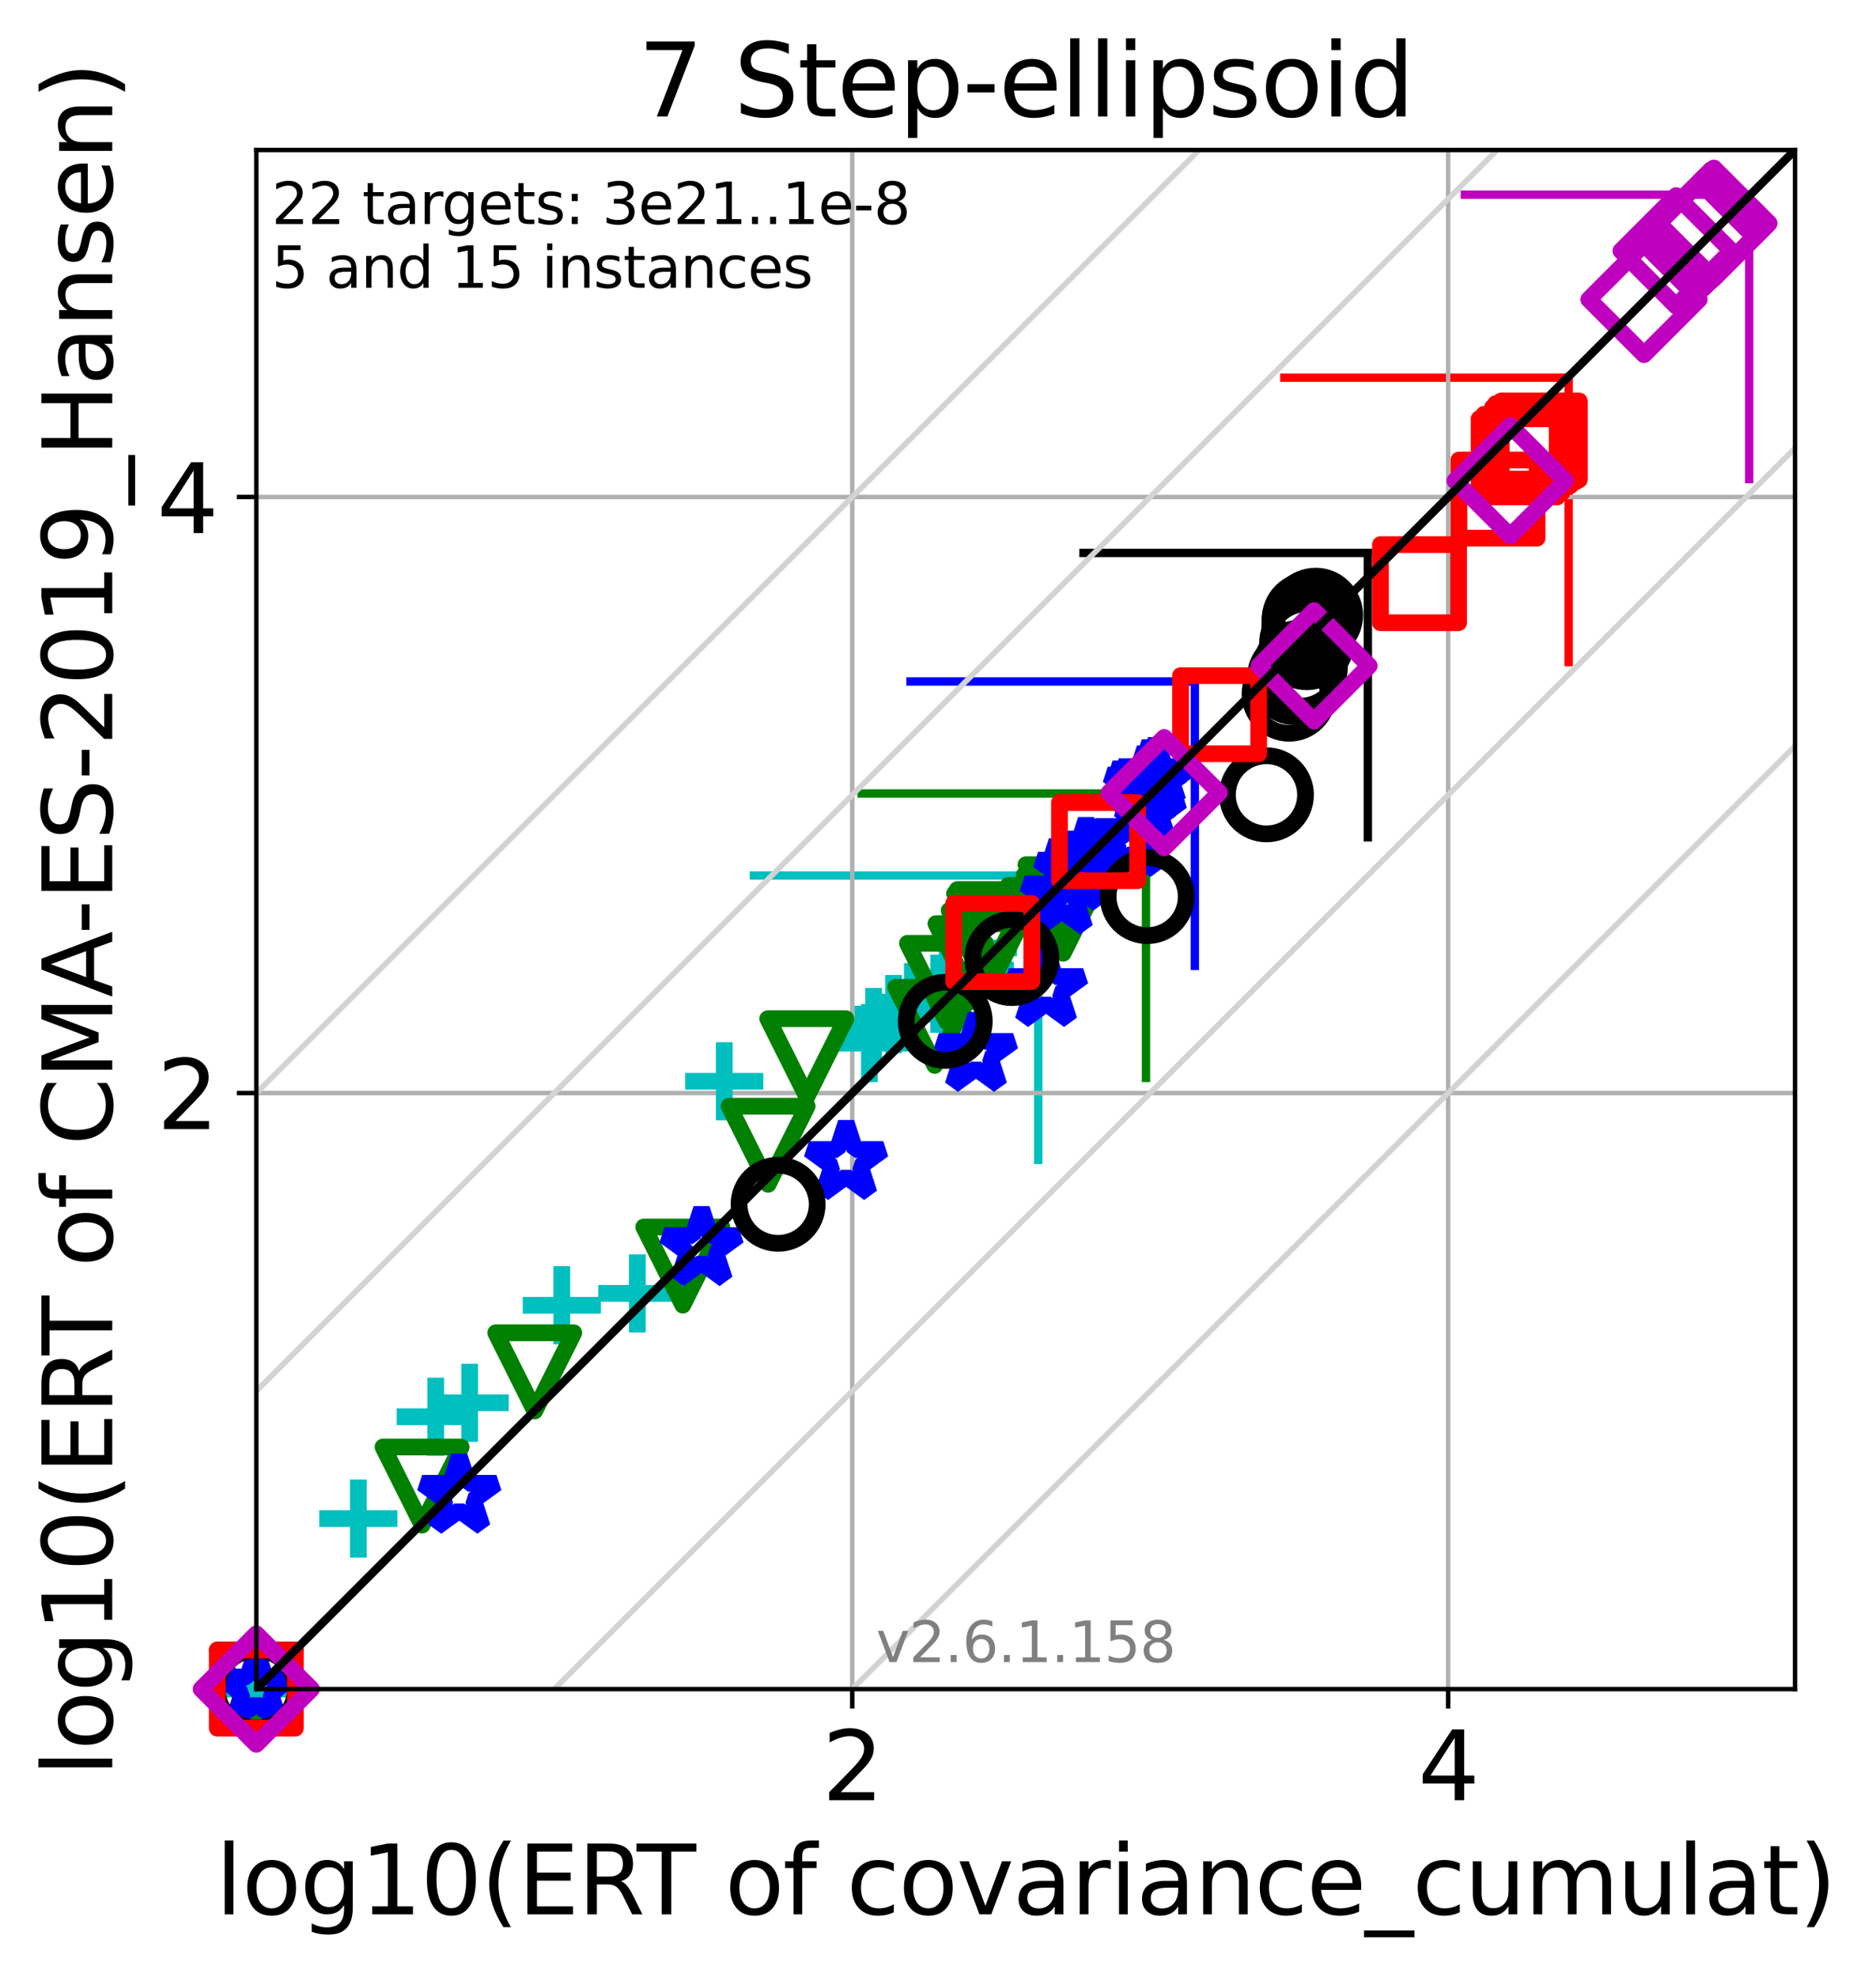 <?xml version="1.0" encoding="utf-8" standalone="no"?>
<!DOCTYPE svg PUBLIC "-//W3C//DTD SVG 1.1//EN"
  "http://www.w3.org/Graphics/SVG/1.1/DTD/svg11.dtd">
<svg xmlns:xlink="http://www.w3.org/1999/xlink" width="336.247pt" height="354.256pt" viewBox="0 0 336.247 354.256" xmlns="http://www.w3.org/2000/svg" version="1.1">
 <defs>
  <style type="text/css">*{stroke-linejoin: round; stroke-linecap: butt}</style>
 </defs>
 <g id="figure_1">
  <g id="patch_1">
   <path d="M 0 354.256 
L 336.247 354.256 
L 336.247 0 
L 0 0 
z
" style="fill: #ffffff"/>
  </g>
  <g id="axes_1">
   <g id="patch_2">
    <path d="M 45.942 302.677 
L 321.742 302.677 
L 321.742 26.877 
L 45.942 26.877 
z
" style="fill: #ffffff"/>
   </g>
   <g id="line2d_1">
    <path d="M 186.089 207.846 
L 186.089 156.885 
" clip-path="url(#p2c5d5e9472)" style="fill: none; stroke: #00bfbf; stroke-width: 1.5; stroke-linecap: square"/>
   </g>
   <g id="line2d_2">
    <path d="M 135.129 156.885 
L 186.089 156.885 
" clip-path="url(#p2c5d5e9472)" style="fill: none; stroke: #00bfbf; stroke-width: 1.5; stroke-linecap: square"/>
   </g>
   <g id="line2d_3">
    <path d="M 205.4 193.149 
L 205.4 142.188 
" clip-path="url(#p2c5d5e9472)" style="fill: none; stroke: #008000; stroke-width: 1.5; stroke-linecap: square"/>
   </g>
   <g id="line2d_4">
    <path d="M 154.439 142.188 
L 205.4 142.188 
" clip-path="url(#p2c5d5e9472)" style="fill: none; stroke: #008000; stroke-width: 1.5; stroke-linecap: square"/>
   </g>
   <g id="line2d_5">
    <path d="M 214.156 173.082 
L 214.156 122.121 
" clip-path="url(#p2c5d5e9472)" style="fill: none; stroke: #0000ff; stroke-width: 1.5; stroke-linecap: square"/>
   </g>
   <g id="line2d_6">
    <path d="M 163.196 122.121 
L 214.156 122.121 
" clip-path="url(#p2c5d5e9472)" style="fill: none; stroke: #0000ff; stroke-width: 1.5; stroke-linecap: square"/>
   </g>
   <g id="line2d_7">
    <path d="M 245.168 150.052 
L 245.168 99.091 
" clip-path="url(#p2c5d5e9472)" style="fill: none; stroke: #000000; stroke-width: 1.5; stroke-linecap: square"/>
   </g>
   <g id="line2d_8">
    <path d="M 194.208 99.091 
L 245.168 99.091 
" clip-path="url(#p2c5d5e9472)" style="fill: none; stroke: #000000; stroke-width: 1.5; stroke-linecap: square"/>
   </g>
   <g id="line2d_9">
    <path d="M 281.154 118.641 
L 281.154 67.68 
" clip-path="url(#p2c5d5e9472)" style="fill: none; stroke: #ff0000; stroke-width: 1.5; stroke-linecap: square"/>
   </g>
   <g id="line2d_10">
    <path d="M 230.193 67.68 
L 281.154 67.68 
" clip-path="url(#p2c5d5e9472)" style="fill: none; stroke: #ff0000; stroke-width: 1.5; stroke-linecap: square"/>
   </g>
   <g id="line2d_11">
    <path d="M 313.521 85.846 
L 313.521 34.885 
" clip-path="url(#p2c5d5e9472)" style="fill: none; stroke: #bf00bf; stroke-width: 1.5; stroke-linecap: square"/>
   </g>
   <g id="line2d_12">
    <path d="M 262.561 34.885 
L 313.521 34.885 
" clip-path="url(#p2c5d5e9472)" style="fill: none; stroke: #bf00bf; stroke-width: 1.5; stroke-linecap: square"/>
   </g>
   <g id="matplotlib.axis_1">
    <g id="xtick_1">
     <g id="line2d_13">
      <path d="M 152.75 302.677 
L 152.75 26.877 
" clip-path="url(#p2c5d5e9472)" style="fill: none; stroke: #b0b0b0; stroke-width: 0.8; stroke-linecap: square"/>
     </g>
     <g id="line2d_14">
      <defs>
       <path id="m2c5061785b" d="M 0 0 
L 0 3.5 
" style="stroke: #000000; stroke-width: 0.8"/>
      </defs>
      <g>
       <use xlink:href="#m2c5061785b" x="152.75" y="302.677" style="stroke: #000000; stroke-width: 0.8"/>
      </g>
     </g>
     <g id="text_1">
      <!-- 2 -->
      <g transform="translate(147.342 322.595)scale(0.17 -0.17)">
       <defs>
        <path id="DejaVuSans-32" d="M 1228 531 
L 3431 531 
L 3431 0 
L 469 0 
L 469 531 
Q 828 903 1448 1529 
Q 2069 2156 2228 2338 
Q 2531 2678 2651 2914 
Q 2772 3150 2772 3378 
Q 2772 3750 2511 3984 
Q 2250 4219 1831 4219 
Q 1534 4219 1204 4116 
Q 875 4013 500 3803 
L 500 4441 
Q 881 4594 1212 4672 
Q 1544 4750 1819 4750 
Q 2544 4750 2975 4387 
Q 3406 4025 3406 3419 
Q 3406 3131 3298 2873 
Q 3191 2616 2906 2266 
Q 2828 2175 2409 1742 
Q 1991 1309 1228 531 
z
" transform="scale(0.016)"/>
       </defs>
       <use xlink:href="#DejaVuSans-32"/>
      </g>
     </g>
    </g>
    <g id="xtick_2">
     <g id="line2d_15">
      <path d="M 259.558 302.677 
L 259.558 26.877 
" clip-path="url(#p2c5d5e9472)" style="fill: none; stroke: #b0b0b0; stroke-width: 0.8; stroke-linecap: square"/>
     </g>
     <g id="line2d_16">
      <g>
       <use xlink:href="#m2c5061785b" x="259.558" y="302.677" style="stroke: #000000; stroke-width: 0.8"/>
      </g>
     </g>
     <g id="text_2">
      <!-- 4 -->
      <g transform="translate(254.15 322.595)scale(0.17 -0.17)">
       <defs>
        <path id="DejaVuSans-34" d="M 2419 4116 
L 825 1625 
L 2419 1625 
L 2419 4116 
z
M 2253 4666 
L 3047 4666 
L 3047 1625 
L 3713 1625 
L 3713 1100 
L 3047 1100 
L 3047 0 
L 2419 0 
L 2419 1100 
L 313 1100 
L 313 1709 
L 2253 4666 
z
" transform="scale(0.016)"/>
       </defs>
       <use xlink:href="#DejaVuSans-34"/>
      </g>
     </g>
    </g>
    <g id="text_3">
     <!-- log10(ERT of covariance_cumulat) -->
     <g transform="translate(38.637 343.047)scale(0.17 -0.17)">
      <defs>
       <path id="DejaVuSans-6c" d="M 603 4863 
L 1178 4863 
L 1178 0 
L 603 0 
L 603 4863 
z
" transform="scale(0.016)"/>
       <path id="DejaVuSans-6f" d="M 1959 3097 
Q 1497 3097 1228 2736 
Q 959 2375 959 1747 
Q 959 1119 1226 758 
Q 1494 397 1959 397 
Q 2419 397 2687 759 
Q 2956 1122 2956 1747 
Q 2956 2369 2687 2733 
Q 2419 3097 1959 3097 
z
M 1959 3584 
Q 2709 3584 3137 3096 
Q 3566 2609 3566 1747 
Q 3566 888 3137 398 
Q 2709 -91 1959 -91 
Q 1206 -91 779 398 
Q 353 888 353 1747 
Q 353 2609 779 3096 
Q 1206 3584 1959 3584 
z
" transform="scale(0.016)"/>
       <path id="DejaVuSans-67" d="M 2906 1791 
Q 2906 2416 2648 2759 
Q 2391 3103 1925 3103 
Q 1463 3103 1205 2759 
Q 947 2416 947 1791 
Q 947 1169 1205 825 
Q 1463 481 1925 481 
Q 2391 481 2648 825 
Q 2906 1169 2906 1791 
z
M 3481 434 
Q 3481 -459 3084 -895 
Q 2688 -1331 1869 -1331 
Q 1566 -1331 1297 -1286 
Q 1028 -1241 775 -1147 
L 775 -588 
Q 1028 -725 1275 -790 
Q 1522 -856 1778 -856 
Q 2344 -856 2625 -561 
Q 2906 -266 2906 331 
L 2906 616 
Q 2728 306 2450 153 
Q 2172 0 1784 0 
Q 1141 0 747 490 
Q 353 981 353 1791 
Q 353 2603 747 3093 
Q 1141 3584 1784 3584 
Q 2172 3584 2450 3431 
Q 2728 3278 2906 2969 
L 2906 3500 
L 3481 3500 
L 3481 434 
z
" transform="scale(0.016)"/>
       <path id="DejaVuSans-31" d="M 794 531 
L 1825 531 
L 1825 4091 
L 703 3866 
L 703 4441 
L 1819 4666 
L 2450 4666 
L 2450 531 
L 3481 531 
L 3481 0 
L 794 0 
L 794 531 
z
" transform="scale(0.016)"/>
       <path id="DejaVuSans-30" d="M 2034 4250 
Q 1547 4250 1301 3770 
Q 1056 3291 1056 2328 
Q 1056 1369 1301 889 
Q 1547 409 2034 409 
Q 2525 409 2770 889 
Q 3016 1369 3016 2328 
Q 3016 3291 2770 3770 
Q 2525 4250 2034 4250 
z
M 2034 4750 
Q 2819 4750 3233 4129 
Q 3647 3509 3647 2328 
Q 3647 1150 3233 529 
Q 2819 -91 2034 -91 
Q 1250 -91 836 529 
Q 422 1150 422 2328 
Q 422 3509 836 4129 
Q 1250 4750 2034 4750 
z
" transform="scale(0.016)"/>
       <path id="DejaVuSans-28" d="M 1984 4856 
Q 1566 4138 1362 3434 
Q 1159 2731 1159 2009 
Q 1159 1288 1364 580 
Q 1569 -128 1984 -844 
L 1484 -844 
Q 1016 -109 783 600 
Q 550 1309 550 2009 
Q 550 2706 781 3412 
Q 1013 4119 1484 4856 
L 1984 4856 
z
" transform="scale(0.016)"/>
       <path id="DejaVuSans-45" d="M 628 4666 
L 3578 4666 
L 3578 4134 
L 1259 4134 
L 1259 2753 
L 3481 2753 
L 3481 2222 
L 1259 2222 
L 1259 531 
L 3634 531 
L 3634 0 
L 628 0 
L 628 4666 
z
" transform="scale(0.016)"/>
       <path id="DejaVuSans-52" d="M 2841 2188 
Q 3044 2119 3236 1894 
Q 3428 1669 3622 1275 
L 4263 0 
L 3584 0 
L 2988 1197 
Q 2756 1666 2539 1819 
Q 2322 1972 1947 1972 
L 1259 1972 
L 1259 0 
L 628 0 
L 628 4666 
L 2053 4666 
Q 2853 4666 3247 4331 
Q 3641 3997 3641 3322 
Q 3641 2881 3436 2590 
Q 3231 2300 2841 2188 
z
M 1259 4147 
L 1259 2491 
L 2053 2491 
Q 2509 2491 2742 2702 
Q 2975 2913 2975 3322 
Q 2975 3731 2742 3939 
Q 2509 4147 2053 4147 
L 1259 4147 
z
" transform="scale(0.016)"/>
       <path id="DejaVuSans-54" d="M -19 4666 
L 3928 4666 
L 3928 4134 
L 2272 4134 
L 2272 0 
L 1638 0 
L 1638 4134 
L -19 4134 
L -19 4666 
z
" transform="scale(0.016)"/>
       <path id="DejaVuSans-20" transform="scale(0.016)"/>
       <path id="DejaVuSans-66" d="M 2375 4863 
L 2375 4384 
L 1825 4384 
Q 1516 4384 1395 4259 
Q 1275 4134 1275 3809 
L 1275 3500 
L 2222 3500 
L 2222 3053 
L 1275 3053 
L 1275 0 
L 697 0 
L 697 3053 
L 147 3053 
L 147 3500 
L 697 3500 
L 697 3744 
Q 697 4328 969 4595 
Q 1241 4863 1831 4863 
L 2375 4863 
z
" transform="scale(0.016)"/>
       <path id="DejaVuSans-63" d="M 3122 3366 
L 3122 2828 
Q 2878 2963 2633 3030 
Q 2388 3097 2138 3097 
Q 1578 3097 1268 2742 
Q 959 2388 959 1747 
Q 959 1106 1268 751 
Q 1578 397 2138 397 
Q 2388 397 2633 464 
Q 2878 531 3122 666 
L 3122 134 
Q 2881 22 2623 -34 
Q 2366 -91 2075 -91 
Q 1284 -91 818 406 
Q 353 903 353 1747 
Q 353 2603 823 3093 
Q 1294 3584 2113 3584 
Q 2378 3584 2631 3529 
Q 2884 3475 3122 3366 
z
" transform="scale(0.016)"/>
       <path id="DejaVuSans-76" d="M 191 3500 
L 800 3500 
L 1894 563 
L 2988 3500 
L 3597 3500 
L 2284 0 
L 1503 0 
L 191 3500 
z
" transform="scale(0.016)"/>
       <path id="DejaVuSans-61" d="M 2194 1759 
Q 1497 1759 1228 1600 
Q 959 1441 959 1056 
Q 959 750 1161 570 
Q 1363 391 1709 391 
Q 2188 391 2477 730 
Q 2766 1069 2766 1631 
L 2766 1759 
L 2194 1759 
z
M 3341 1997 
L 3341 0 
L 2766 0 
L 2766 531 
Q 2569 213 2275 61 
Q 1981 -91 1556 -91 
Q 1019 -91 701 211 
Q 384 513 384 1019 
Q 384 1609 779 1909 
Q 1175 2209 1959 2209 
L 2766 2209 
L 2766 2266 
Q 2766 2663 2505 2880 
Q 2244 3097 1772 3097 
Q 1472 3097 1187 3025 
Q 903 2953 641 2809 
L 641 3341 
Q 956 3463 1253 3523 
Q 1550 3584 1831 3584 
Q 2591 3584 2966 3190 
Q 3341 2797 3341 1997 
z
" transform="scale(0.016)"/>
       <path id="DejaVuSans-72" d="M 2631 2963 
Q 2534 3019 2420 3045 
Q 2306 3072 2169 3072 
Q 1681 3072 1420 2755 
Q 1159 2438 1159 1844 
L 1159 0 
L 581 0 
L 581 3500 
L 1159 3500 
L 1159 2956 
Q 1341 3275 1631 3429 
Q 1922 3584 2338 3584 
Q 2397 3584 2469 3576 
Q 2541 3569 2628 3553 
L 2631 2963 
z
" transform="scale(0.016)"/>
       <path id="DejaVuSans-69" d="M 603 3500 
L 1178 3500 
L 1178 0 
L 603 0 
L 603 3500 
z
M 603 4863 
L 1178 4863 
L 1178 4134 
L 603 4134 
L 603 4863 
z
" transform="scale(0.016)"/>
       <path id="DejaVuSans-6e" d="M 3513 2113 
L 3513 0 
L 2938 0 
L 2938 2094 
Q 2938 2591 2744 2837 
Q 2550 3084 2163 3084 
Q 1697 3084 1428 2787 
Q 1159 2491 1159 1978 
L 1159 0 
L 581 0 
L 581 3500 
L 1159 3500 
L 1159 2956 
Q 1366 3272 1645 3428 
Q 1925 3584 2291 3584 
Q 2894 3584 3203 3211 
Q 3513 2838 3513 2113 
z
" transform="scale(0.016)"/>
       <path id="DejaVuSans-65" d="M 3597 1894 
L 3597 1613 
L 953 1613 
Q 991 1019 1311 708 
Q 1631 397 2203 397 
Q 2534 397 2845 478 
Q 3156 559 3463 722 
L 3463 178 
Q 3153 47 2828 -22 
Q 2503 -91 2169 -91 
Q 1331 -91 842 396 
Q 353 884 353 1716 
Q 353 2575 817 3079 
Q 1281 3584 2069 3584 
Q 2775 3584 3186 3129 
Q 3597 2675 3597 1894 
z
M 3022 2063 
Q 3016 2534 2758 2815 
Q 2500 3097 2075 3097 
Q 1594 3097 1305 2825 
Q 1016 2553 972 2059 
L 3022 2063 
z
" transform="scale(0.016)"/>
       <path id="DejaVuSans-5f" d="M 3263 -1063 
L 3263 -1509 
L -63 -1509 
L -63 -1063 
L 3263 -1063 
z
" transform="scale(0.016)"/>
       <path id="DejaVuSans-75" d="M 544 1381 
L 544 3500 
L 1119 3500 
L 1119 1403 
Q 1119 906 1312 657 
Q 1506 409 1894 409 
Q 2359 409 2629 706 
Q 2900 1003 2900 1516 
L 2900 3500 
L 3475 3500 
L 3475 0 
L 2900 0 
L 2900 538 
Q 2691 219 2414 64 
Q 2138 -91 1772 -91 
Q 1169 -91 856 284 
Q 544 659 544 1381 
z
M 1991 3584 
L 1991 3584 
z
" transform="scale(0.016)"/>
       <path id="DejaVuSans-6d" d="M 3328 2828 
Q 3544 3216 3844 3400 
Q 4144 3584 4550 3584 
Q 5097 3584 5394 3201 
Q 5691 2819 5691 2113 
L 5691 0 
L 5113 0 
L 5113 2094 
Q 5113 2597 4934 2840 
Q 4756 3084 4391 3084 
Q 3944 3084 3684 2787 
Q 3425 2491 3425 1978 
L 3425 0 
L 2847 0 
L 2847 2094 
Q 2847 2600 2669 2842 
Q 2491 3084 2119 3084 
Q 1678 3084 1418 2786 
Q 1159 2488 1159 1978 
L 1159 0 
L 581 0 
L 581 3500 
L 1159 3500 
L 1159 2956 
Q 1356 3278 1631 3431 
Q 1906 3584 2284 3584 
Q 2666 3584 2933 3390 
Q 3200 3197 3328 2828 
z
" transform="scale(0.016)"/>
       <path id="DejaVuSans-74" d="M 1172 4494 
L 1172 3500 
L 2356 3500 
L 2356 3053 
L 1172 3053 
L 1172 1153 
Q 1172 725 1289 603 
Q 1406 481 1766 481 
L 2356 481 
L 2356 0 
L 1766 0 
Q 1100 0 847 248 
Q 594 497 594 1153 
L 594 3053 
L 172 3053 
L 172 3500 
L 594 3500 
L 594 4494 
L 1172 4494 
z
" transform="scale(0.016)"/>
       <path id="DejaVuSans-29" d="M 513 4856 
L 1013 4856 
Q 1481 4119 1714 3412 
Q 1947 2706 1947 2009 
Q 1947 1309 1714 600 
Q 1481 -109 1013 -844 
L 513 -844 
Q 928 -128 1133 580 
Q 1338 1288 1338 2009 
Q 1338 2731 1133 3434 
Q 928 4138 513 4856 
z
" transform="scale(0.016)"/>
      </defs>
      <use xlink:href="#DejaVuSans-6c"/>
      <use xlink:href="#DejaVuSans-6f" x="27.783"/>
      <use xlink:href="#DejaVuSans-67" x="88.965"/>
      <use xlink:href="#DejaVuSans-31" x="152.441"/>
      <use xlink:href="#DejaVuSans-30" x="216.064"/>
      <use xlink:href="#DejaVuSans-28" x="279.688"/>
      <use xlink:href="#DejaVuSans-45" x="318.701"/>
      <use xlink:href="#DejaVuSans-52" x="381.885"/>
      <use xlink:href="#DejaVuSans-54" x="444.117"/>
      <use xlink:href="#DejaVuSans-20" x="505.201"/>
      <use xlink:href="#DejaVuSans-6f" x="536.988"/>
      <use xlink:href="#DejaVuSans-66" x="598.17"/>
      <use xlink:href="#DejaVuSans-20" x="633.375"/>
      <use xlink:href="#DejaVuSans-63" x="665.162"/>
      <use xlink:href="#DejaVuSans-6f" x="720.143"/>
      <use xlink:href="#DejaVuSans-76" x="781.324"/>
      <use xlink:href="#DejaVuSans-61" x="840.504"/>
      <use xlink:href="#DejaVuSans-72" x="901.783"/>
      <use xlink:href="#DejaVuSans-69" x="942.896"/>
      <use xlink:href="#DejaVuSans-61" x="970.68"/>
      <use xlink:href="#DejaVuSans-6e" x="1031.959"/>
      <use xlink:href="#DejaVuSans-63" x="1095.338"/>
      <use xlink:href="#DejaVuSans-65" x="1150.318"/>
      <use xlink:href="#DejaVuSans-5f" x="1211.842"/>
      <use xlink:href="#DejaVuSans-63" x="1261.842"/>
      <use xlink:href="#DejaVuSans-75" x="1316.822"/>
      <use xlink:href="#DejaVuSans-6d" x="1380.201"/>
      <use xlink:href="#DejaVuSans-75" x="1477.613"/>
      <use xlink:href="#DejaVuSans-6c" x="1540.992"/>
      <use xlink:href="#DejaVuSans-61" x="1568.775"/>
      <use xlink:href="#DejaVuSans-74" x="1630.055"/>
      <use xlink:href="#DejaVuSans-29" x="1669.264"/>
     </g>
    </g>
   </g>
   <g id="matplotlib.axis_2">
    <g id="ytick_1">
     <g id="line2d_17">
      <path d="M 45.942 195.869 
L 321.742 195.869 
" clip-path="url(#p2c5d5e9472)" style="fill: none; stroke: #b0b0b0; stroke-width: 0.8; stroke-linecap: square"/>
     </g>
     <g id="line2d_18">
      <defs>
       <path id="m6201e3b16b" d="M 0 0 
L -3.5 0 
" style="stroke: #000000; stroke-width: 0.8"/>
      </defs>
      <g>
       <use xlink:href="#m6201e3b16b" x="45.942" y="195.869" style="stroke: #000000; stroke-width: 0.8"/>
      </g>
     </g>
     <g id="text_4">
      <!-- 2 -->
      <g transform="translate(28.126 202.328)scale(0.17 -0.17)">
       <use xlink:href="#DejaVuSans-32"/>
      </g>
     </g>
    </g>
    <g id="ytick_2">
     <g id="line2d_19">
      <path d="M 45.942 89.061 
L 321.742 89.061 
" clip-path="url(#p2c5d5e9472)" style="fill: none; stroke: #b0b0b0; stroke-width: 0.8; stroke-linecap: square"/>
     </g>
     <g id="line2d_20">
      <g>
       <use xlink:href="#m6201e3b16b" x="45.942" y="89.061" style="stroke: #000000; stroke-width: 0.8"/>
      </g>
     </g>
     <g id="text_5">
      <!-- 4 -->
      <g transform="translate(28.126 95.519)scale(0.17 -0.17)">
       <use xlink:href="#DejaVuSans-34"/>
      </g>
     </g>
    </g>
    <g id="text_6">
     <!-- log10(ERT of CMA-ES-2019_Hansen) -->
     <g transform="translate(20.117 318.342)rotate(-90)scale(0.17 -0.17)">
      <defs>
       <path id="DejaVuSans-43" d="M 4122 4306 
L 4122 3641 
Q 3803 3938 3442 4084 
Q 3081 4231 2675 4231 
Q 1875 4231 1450 3742 
Q 1025 3253 1025 2328 
Q 1025 1406 1450 917 
Q 1875 428 2675 428 
Q 3081 428 3442 575 
Q 3803 722 4122 1019 
L 4122 359 
Q 3791 134 3420 21 
Q 3050 -91 2638 -91 
Q 1578 -91 968 557 
Q 359 1206 359 2328 
Q 359 3453 968 4101 
Q 1578 4750 2638 4750 
Q 3056 4750 3426 4639 
Q 3797 4528 4122 4306 
z
" transform="scale(0.016)"/>
       <path id="DejaVuSans-4d" d="M 628 4666 
L 1569 4666 
L 2759 1491 
L 3956 4666 
L 4897 4666 
L 4897 0 
L 4281 0 
L 4281 4097 
L 3078 897 
L 2444 897 
L 1241 4097 
L 1241 0 
L 628 0 
L 628 4666 
z
" transform="scale(0.016)"/>
       <path id="DejaVuSans-41" d="M 2188 4044 
L 1331 1722 
L 3047 1722 
L 2188 4044 
z
M 1831 4666 
L 2547 4666 
L 4325 0 
L 3669 0 
L 3244 1197 
L 1141 1197 
L 716 0 
L 50 0 
L 1831 4666 
z
" transform="scale(0.016)"/>
       <path id="DejaVuSans-2d" d="M 313 2009 
L 1997 2009 
L 1997 1497 
L 313 1497 
L 313 2009 
z
" transform="scale(0.016)"/>
       <path id="DejaVuSans-53" d="M 3425 4513 
L 3425 3897 
Q 3066 4069 2747 4153 
Q 2428 4238 2131 4238 
Q 1616 4238 1336 4038 
Q 1056 3838 1056 3469 
Q 1056 3159 1242 3001 
Q 1428 2844 1947 2747 
L 2328 2669 
Q 3034 2534 3370 2195 
Q 3706 1856 3706 1288 
Q 3706 609 3251 259 
Q 2797 -91 1919 -91 
Q 1588 -91 1214 -16 
Q 841 59 441 206 
L 441 856 
Q 825 641 1194 531 
Q 1563 422 1919 422 
Q 2459 422 2753 634 
Q 3047 847 3047 1241 
Q 3047 1584 2836 1778 
Q 2625 1972 2144 2069 
L 1759 2144 
Q 1053 2284 737 2584 
Q 422 2884 422 3419 
Q 422 4038 858 4394 
Q 1294 4750 2059 4750 
Q 2388 4750 2728 4690 
Q 3069 4631 3425 4513 
z
" transform="scale(0.016)"/>
       <path id="DejaVuSans-39" d="M 703 97 
L 703 672 
Q 941 559 1184 500 
Q 1428 441 1663 441 
Q 2288 441 2617 861 
Q 2947 1281 2994 2138 
Q 2813 1869 2534 1725 
Q 2256 1581 1919 1581 
Q 1219 1581 811 2004 
Q 403 2428 403 3163 
Q 403 3881 828 4315 
Q 1253 4750 1959 4750 
Q 2769 4750 3195 4129 
Q 3622 3509 3622 2328 
Q 3622 1225 3098 567 
Q 2575 -91 1691 -91 
Q 1453 -91 1209 -44 
Q 966 3 703 97 
z
M 1959 2075 
Q 2384 2075 2632 2365 
Q 2881 2656 2881 3163 
Q 2881 3666 2632 3958 
Q 2384 4250 1959 4250 
Q 1534 4250 1286 3958 
Q 1038 3666 1038 3163 
Q 1038 2656 1286 2365 
Q 1534 2075 1959 2075 
z
" transform="scale(0.016)"/>
       <path id="DejaVuSans-48" d="M 628 4666 
L 1259 4666 
L 1259 2753 
L 3553 2753 
L 3553 4666 
L 4184 4666 
L 4184 0 
L 3553 0 
L 3553 2222 
L 1259 2222 
L 1259 0 
L 628 0 
L 628 4666 
z
" transform="scale(0.016)"/>
       <path id="DejaVuSans-73" d="M 2834 3397 
L 2834 2853 
Q 2591 2978 2328 3040 
Q 2066 3103 1784 3103 
Q 1356 3103 1142 2972 
Q 928 2841 928 2578 
Q 928 2378 1081 2264 
Q 1234 2150 1697 2047 
L 1894 2003 
Q 2506 1872 2764 1633 
Q 3022 1394 3022 966 
Q 3022 478 2636 193 
Q 2250 -91 1575 -91 
Q 1294 -91 989 -36 
Q 684 19 347 128 
L 347 722 
Q 666 556 975 473 
Q 1284 391 1588 391 
Q 1994 391 2212 530 
Q 2431 669 2431 922 
Q 2431 1156 2273 1281 
Q 2116 1406 1581 1522 
L 1381 1569 
Q 847 1681 609 1914 
Q 372 2147 372 2553 
Q 372 3047 722 3315 
Q 1072 3584 1716 3584 
Q 2034 3584 2315 3537 
Q 2597 3491 2834 3397 
z
" transform="scale(0.016)"/>
      </defs>
      <use xlink:href="#DejaVuSans-6c"/>
      <use xlink:href="#DejaVuSans-6f" x="27.783"/>
      <use xlink:href="#DejaVuSans-67" x="88.965"/>
      <use xlink:href="#DejaVuSans-31" x="152.441"/>
      <use xlink:href="#DejaVuSans-30" x="216.064"/>
      <use xlink:href="#DejaVuSans-28" x="279.688"/>
      <use xlink:href="#DejaVuSans-45" x="318.701"/>
      <use xlink:href="#DejaVuSans-52" x="381.885"/>
      <use xlink:href="#DejaVuSans-54" x="444.117"/>
      <use xlink:href="#DejaVuSans-20" x="505.201"/>
      <use xlink:href="#DejaVuSans-6f" x="536.988"/>
      <use xlink:href="#DejaVuSans-66" x="598.17"/>
      <use xlink:href="#DejaVuSans-20" x="633.375"/>
      <use xlink:href="#DejaVuSans-43" x="665.162"/>
      <use xlink:href="#DejaVuSans-4d" x="734.986"/>
      <use xlink:href="#DejaVuSans-41" x="821.266"/>
      <use xlink:href="#DejaVuSans-2d" x="887.424"/>
      <use xlink:href="#DejaVuSans-45" x="923.508"/>
      <use xlink:href="#DejaVuSans-53" x="986.691"/>
      <use xlink:href="#DejaVuSans-2d" x="1050.168"/>
      <use xlink:href="#DejaVuSans-32" x="1086.252"/>
      <use xlink:href="#DejaVuSans-30" x="1149.875"/>
      <use xlink:href="#DejaVuSans-31" x="1213.498"/>
      <use xlink:href="#DejaVuSans-39" x="1277.121"/>
      <use xlink:href="#DejaVuSans-5f" x="1340.744"/>
      <use xlink:href="#DejaVuSans-48" x="1390.744"/>
      <use xlink:href="#DejaVuSans-61" x="1465.939"/>
      <use xlink:href="#DejaVuSans-6e" x="1527.219"/>
      <use xlink:href="#DejaVuSans-73" x="1590.598"/>
      <use xlink:href="#DejaVuSans-65" x="1642.697"/>
      <use xlink:href="#DejaVuSans-6e" x="1704.221"/>
      <use xlink:href="#DejaVuSans-29" x="1767.6"/>
     </g>
    </g>
   </g>
   <g id="line2d_21">
    <defs>
     <path id="meb48f3dc42" d="M -7 0 
L 7 0 
M 0 7 
L 0 -7 
" style="stroke: #00bfbf; stroke-width: 3"/>
    </defs>
    <g>
     <use xlink:href="#meb48f3dc42" x="45.942" y="302.677" style="fill-opacity: 0; stroke: #00bfbf; stroke-width: 3"/>
     <use xlink:href="#meb48f3dc42" x="64.229" y="272.125" style="fill-opacity: 0; stroke: #00bfbf; stroke-width: 3"/>
     <use xlink:href="#meb48f3dc42" x="78.094" y="253.876" style="fill-opacity: 0; stroke: #00bfbf; stroke-width: 3"/>
     <use xlink:href="#meb48f3dc42" x="84.179" y="251.376" style="fill-opacity: 0; stroke: #00bfbf; stroke-width: 3"/>
     <use xlink:href="#meb48f3dc42" x="100.697" y="233.903" style="fill-opacity: 0; stroke: #00bfbf; stroke-width: 3"/>
     <use xlink:href="#meb48f3dc42" x="114.233" y="231.773" style="fill-opacity: 0; stroke: #00bfbf; stroke-width: 3"/>
     <use xlink:href="#meb48f3dc42" x="129.815" y="193.757" style="fill-opacity: 0; stroke: #00bfbf; stroke-width: 3"/>
     <use xlink:href="#meb48f3dc42" x="155.83" y="186.912" style="fill-opacity: 0; stroke: #00bfbf; stroke-width: 3"/>
     <use xlink:href="#meb48f3dc42" x="156.589" y="184.04" style="fill-opacity: 0; stroke: #00bfbf; stroke-width: 3"/>
     <use xlink:href="#meb48f3dc42" x="160.153" y="181.718" style="fill-opacity: 0; stroke: #00bfbf; stroke-width: 3"/>
     <use xlink:href="#meb48f3dc42" x="163.564" y="180.253" style="fill-opacity: 0; stroke: #00bfbf; stroke-width: 3"/>
     <use xlink:href="#meb48f3dc42" x="163.564" y="179.669" style="fill-opacity: 0; stroke: #00bfbf; stroke-width: 3"/>
     <use xlink:href="#meb48f3dc42" x="163.564" y="179.669" style="fill-opacity: 0; stroke: #00bfbf; stroke-width: 3"/>
     <use xlink:href="#meb48f3dc42" x="163.564" y="179.669" style="fill-opacity: 0; stroke: #00bfbf; stroke-width: 3"/>
     <use xlink:href="#meb48f3dc42" x="163.564" y="179.669" style="fill-opacity: 0; stroke: #00bfbf; stroke-width: 3"/>
     <use xlink:href="#meb48f3dc42" x="163.564" y="179.669" style="fill-opacity: 0; stroke: #00bfbf; stroke-width: 3"/>
     <use xlink:href="#meb48f3dc42" x="163.564" y="179.669" style="fill-opacity: 0; stroke: #00bfbf; stroke-width: 3"/>
     <use xlink:href="#meb48f3dc42" x="163.564" y="179.669" style="fill-opacity: 0; stroke: #00bfbf; stroke-width: 3"/>
     <use xlink:href="#meb48f3dc42" x="168.239" y="178.072" style="fill-opacity: 0; stroke: #00bfbf; stroke-width: 3"/>
     <use xlink:href="#meb48f3dc42" x="169.936" y="176.619" style="fill-opacity: 0; stroke: #00bfbf; stroke-width: 3"/>
     <use xlink:href="#meb48f3dc42" x="174.732" y="173.821" style="fill-opacity: 0; stroke: #00bfbf; stroke-width: 3"/>
     <use xlink:href="#meb48f3dc42" x="175.283" y="169.879" style="fill-opacity: 0; stroke: #00bfbf; stroke-width: 3"/>
    </g>
   </g>
   <g id="line2d_22">
    <defs>
     <path id="ma35cfd44a4" d="M -0 7 
L 7 -7 
L -7 -7 
z
" style="stroke: #008000; stroke-width: 3; stroke-linejoin: miter"/>
    </defs>
    <g>
     <use xlink:href="#ma35cfd44a4" x="45.942" y="302.677" style="fill-opacity: 0; stroke: #008000; stroke-width: 3; stroke-linejoin: miter"/>
     <use xlink:href="#ma35cfd44a4" x="75.651" y="266.296" style="fill-opacity: 0; stroke: #008000; stroke-width: 3; stroke-linejoin: miter"/>
     <use xlink:href="#ma35cfd44a4" x="95.848" y="245.831" style="fill-opacity: 0; stroke: #008000; stroke-width: 3; stroke-linejoin: miter"/>
     <use xlink:href="#ma35cfd44a4" x="122.383" y="226.875" style="fill-opacity: 0; stroke: #008000; stroke-width: 3; stroke-linejoin: miter"/>
     <use xlink:href="#ma35cfd44a4" x="137.673" y="205.227" style="fill-opacity: 0; stroke: #008000; stroke-width: 3; stroke-linejoin: miter"/>
     <use xlink:href="#ma35cfd44a4" x="144.61" y="189.547" style="fill-opacity: 0; stroke: #008000; stroke-width: 3; stroke-linejoin: miter"/>
     <use xlink:href="#ma35cfd44a4" x="167.539" y="183.919" style="fill-opacity: 0; stroke: #008000; stroke-width: 3; stroke-linejoin: miter"/>
     <use xlink:href="#ma35cfd44a4" x="169.647" y="176.039" style="fill-opacity: 0; stroke: #008000; stroke-width: 3; stroke-linejoin: miter"/>
     <use xlink:href="#ma35cfd44a4" x="174.75" y="172.514" style="fill-opacity: 0; stroke: #008000; stroke-width: 3; stroke-linejoin: miter"/>
     <use xlink:href="#ma35cfd44a4" x="177.122" y="170.163" style="fill-opacity: 0; stroke: #008000; stroke-width: 3; stroke-linejoin: miter"/>
     <use xlink:href="#ma35cfd44a4" x="178.153" y="167.152" style="fill-opacity: 0; stroke: #008000; stroke-width: 3; stroke-linejoin: miter"/>
     <use xlink:href="#ma35cfd44a4" x="178.153" y="167.134" style="fill-opacity: 0; stroke: #008000; stroke-width: 3; stroke-linejoin: miter"/>
     <use xlink:href="#ma35cfd44a4" x="178.153" y="167.134" style="fill-opacity: 0; stroke: #008000; stroke-width: 3; stroke-linejoin: miter"/>
     <use xlink:href="#ma35cfd44a4" x="178.153" y="167.134" style="fill-opacity: 0; stroke: #008000; stroke-width: 3; stroke-linejoin: miter"/>
     <use xlink:href="#ma35cfd44a4" x="178.153" y="167.134" style="fill-opacity: 0; stroke: #008000; stroke-width: 3; stroke-linejoin: miter"/>
     <use xlink:href="#ma35cfd44a4" x="178.153" y="167.134" style="fill-opacity: 0; stroke: #008000; stroke-width: 3; stroke-linejoin: miter"/>
     <use xlink:href="#ma35cfd44a4" x="178.153" y="167.134" style="fill-opacity: 0; stroke: #008000; stroke-width: 3; stroke-linejoin: miter"/>
     <use xlink:href="#ma35cfd44a4" x="178.153" y="167.134" style="fill-opacity: 0; stroke: #008000; stroke-width: 3; stroke-linejoin: miter"/>
     <use xlink:href="#ma35cfd44a4" x="178.583" y="166.419" style="fill-opacity: 0; stroke: #008000; stroke-width: 3; stroke-linejoin: miter"/>
     <use xlink:href="#ma35cfd44a4" x="187.706" y="165.671" style="fill-opacity: 0; stroke: #008000; stroke-width: 3; stroke-linejoin: miter"/>
     <use xlink:href="#ma35cfd44a4" x="190.555" y="163.813" style="fill-opacity: 0; stroke: #008000; stroke-width: 3; stroke-linejoin: miter"/>
     <use xlink:href="#ma35cfd44a4" x="190.889" y="161.957" style="fill-opacity: 0; stroke: #008000; stroke-width: 3; stroke-linejoin: miter"/>
    </g>
   </g>
   <g id="line2d_23">
    <defs>
     <path id="ma0f7b753c2" d="M 0 -7 
L -1.572 -2.163 
L -6.657 -2.163 
L -2.543 0.826 
L -4.114 5.663 
L -0 2.674 
L 4.114 5.663 
L 2.543 0.826 
L 6.657 -2.163 
L 1.572 -2.163 
z
" style="stroke: #0000ff; stroke-width: 3; stroke-linejoin: bevel"/>
    </defs>
    <g>
     <use xlink:href="#ma0f7b753c2" x="45.942" y="302.677" style="fill-opacity: 0; stroke: #0000ff; stroke-width: 3; stroke-linejoin: bevel"/>
     <use xlink:href="#ma0f7b753c2" x="82.323" y="267.965" style="fill-opacity: 0; stroke: #0000ff; stroke-width: 3; stroke-linejoin: bevel"/>
     <use xlink:href="#ma0f7b753c2" x="125.736" y="223.588" style="fill-opacity: 0; stroke: #0000ff; stroke-width: 3; stroke-linejoin: bevel"/>
     <use xlink:href="#ma0f7b753c2" x="151.658" y="208.159" style="fill-opacity: 0; stroke: #0000ff; stroke-width: 3; stroke-linejoin: bevel"/>
     <use xlink:href="#ma0f7b753c2" x="174.929" y="188.783" style="fill-opacity: 0; stroke: #0000ff; stroke-width: 3; stroke-linejoin: bevel"/>
     <use xlink:href="#ma0f7b753c2" x="187.49" y="177.157" style="fill-opacity: 0; stroke: #0000ff; stroke-width: 3; stroke-linejoin: bevel"/>
     <use xlink:href="#ma0f7b753c2" x="190.318" y="160.566" style="fill-opacity: 0; stroke: #0000ff; stroke-width: 3; stroke-linejoin: bevel"/>
     <use xlink:href="#ma0f7b753c2" x="192.715" y="156.311" style="fill-opacity: 0; stroke: #0000ff; stroke-width: 3; stroke-linejoin: bevel"/>
     <use xlink:href="#ma0f7b753c2" x="194.667" y="153.873" style="fill-opacity: 0; stroke: #0000ff; stroke-width: 3; stroke-linejoin: bevel"/>
     <use xlink:href="#ma0f7b753c2" x="202.972" y="150.267" style="fill-opacity: 0; stroke: #0000ff; stroke-width: 3; stroke-linejoin: bevel"/>
     <use xlink:href="#ma0f7b753c2" x="204.749" y="144.431" style="fill-opacity: 0; stroke: #0000ff; stroke-width: 3; stroke-linejoin: bevel"/>
     <use xlink:href="#ma0f7b753c2" x="204.749" y="144.431" style="fill-opacity: 0; stroke: #0000ff; stroke-width: 3; stroke-linejoin: bevel"/>
     <use xlink:href="#ma0f7b753c2" x="204.749" y="144.431" style="fill-opacity: 0; stroke: #0000ff; stroke-width: 3; stroke-linejoin: bevel"/>
     <use xlink:href="#ma0f7b753c2" x="204.749" y="144.431" style="fill-opacity: 0; stroke: #0000ff; stroke-width: 3; stroke-linejoin: bevel"/>
     <use xlink:href="#ma0f7b753c2" x="204.749" y="144.431" style="fill-opacity: 0; stroke: #0000ff; stroke-width: 3; stroke-linejoin: bevel"/>
     <use xlink:href="#ma0f7b753c2" x="204.749" y="144.431" style="fill-opacity: 0; stroke: #0000ff; stroke-width: 3; stroke-linejoin: bevel"/>
     <use xlink:href="#ma0f7b753c2" x="204.749" y="144.431" style="fill-opacity: 0; stroke: #0000ff; stroke-width: 3; stroke-linejoin: bevel"/>
     <use xlink:href="#ma0f7b753c2" x="204.749" y="144.431" style="fill-opacity: 0; stroke: #0000ff; stroke-width: 3; stroke-linejoin: bevel"/>
     <use xlink:href="#ma0f7b753c2" x="205.009" y="143.946" style="fill-opacity: 0; stroke: #0000ff; stroke-width: 3; stroke-linejoin: bevel"/>
     <use xlink:href="#ma0f7b753c2" x="205.203" y="141.057" style="fill-opacity: 0; stroke: #0000ff; stroke-width: 3; stroke-linejoin: bevel"/>
     <use xlink:href="#ma0f7b753c2" x="206.08" y="139.947" style="fill-opacity: 0; stroke: #0000ff; stroke-width: 3; stroke-linejoin: bevel"/>
     <use xlink:href="#ma0f7b753c2" x="207.188" y="139.552" style="fill-opacity: 0; stroke: #0000ff; stroke-width: 3; stroke-linejoin: bevel"/>
    </g>
   </g>
   <g id="line2d_24">
    <defs>
     <path id="mb141dafb88" d="M 0 7 
C 1.856 7 3.637 6.262 4.95 4.95 
C 6.262 3.637 7 1.856 7 0 
C 7 -1.856 6.262 -3.637 4.95 -4.95 
C 3.637 -6.262 1.856 -7 0 -7 
C -1.856 -7 -3.637 -6.262 -4.95 -4.95 
C -6.262 -3.637 -7 -1.856 -7 0 
C -7 1.856 -6.262 3.637 -4.95 4.95 
C -3.637 6.262 -1.856 7 0 7 
z
" style="stroke: #000000; stroke-width: 3"/>
    </defs>
    <g>
     <use xlink:href="#mb141dafb88" x="45.942" y="302.677" style="fill-opacity: 0; stroke: #000000; stroke-width: 3"/>
     <use xlink:href="#mb141dafb88" x="139.467" y="215.806" style="fill-opacity: 0; stroke: #000000; stroke-width: 3"/>
     <use xlink:href="#mb141dafb88" x="169.422" y="183.023" style="fill-opacity: 0; stroke: #000000; stroke-width: 3"/>
     <use xlink:href="#mb141dafb88" x="181.364" y="171.769" style="fill-opacity: 0; stroke: #000000; stroke-width: 3"/>
     <use xlink:href="#mb141dafb88" x="205.615" y="160.667" style="fill-opacity: 0; stroke: #000000; stroke-width: 3"/>
     <use xlink:href="#mb141dafb88" x="226.998" y="142.432" style="fill-opacity: 0; stroke: #000000; stroke-width: 3"/>
     <use xlink:href="#mb141dafb88" x="231.047" y="124.398" style="fill-opacity: 0; stroke: #000000; stroke-width: 3"/>
     <use xlink:href="#mb141dafb88" x="231.995" y="121.418" style="fill-opacity: 0; stroke: #000000; stroke-width: 3"/>
     <use xlink:href="#mb141dafb88" x="233.085" y="119.546" style="fill-opacity: 0; stroke: #000000; stroke-width: 3"/>
     <use xlink:href="#mb141dafb88" x="234.194" y="115.175" style="fill-opacity: 0; stroke: #000000; stroke-width: 3"/>
     <use xlink:href="#mb141dafb88" x="234.623" y="112.739" style="fill-opacity: 0; stroke: #000000; stroke-width: 3"/>
     <use xlink:href="#mb141dafb88" x="234.623" y="112.739" style="fill-opacity: 0; stroke: #000000; stroke-width: 3"/>
     <use xlink:href="#mb141dafb88" x="234.623" y="112.739" style="fill-opacity: 0; stroke: #000000; stroke-width: 3"/>
     <use xlink:href="#mb141dafb88" x="234.623" y="112.739" style="fill-opacity: 0; stroke: #000000; stroke-width: 3"/>
     <use xlink:href="#mb141dafb88" x="234.623" y="112.739" style="fill-opacity: 0; stroke: #000000; stroke-width: 3"/>
     <use xlink:href="#mb141dafb88" x="234.623" y="112.739" style="fill-opacity: 0; stroke: #000000; stroke-width: 3"/>
     <use xlink:href="#mb141dafb88" x="234.623" y="112.739" style="fill-opacity: 0; stroke: #000000; stroke-width: 3"/>
     <use xlink:href="#mb141dafb88" x="234.623" y="112.739" style="fill-opacity: 0; stroke: #000000; stroke-width: 3"/>
     <use xlink:href="#mb141dafb88" x="234.623" y="111.265" style="fill-opacity: 0; stroke: #000000; stroke-width: 3"/>
     <use xlink:href="#mb141dafb88" x="234.653" y="110.929" style="fill-opacity: 0; stroke: #000000; stroke-width: 3"/>
     <use xlink:href="#mb141dafb88" x="235.479" y="110.44" style="fill-opacity: 0; stroke: #000000; stroke-width: 3"/>
     <use xlink:href="#mb141dafb88" x="235.818" y="110.243" style="fill-opacity: 0; stroke: #000000; stroke-width: 3"/>
    </g>
   </g>
   <g id="line2d_25">
    <defs>
     <path id="ma9138d9b76" d="M -7 7 
L 7 7 
L 7 -7 
L -7 -7 
z
" style="stroke: #ff0000; stroke-width: 3; stroke-linejoin: miter"/>
    </defs>
    <g>
     <use xlink:href="#ma9138d9b76" x="45.942" y="302.677" style="fill-opacity: 0; stroke: #ff0000; stroke-width: 3; stroke-linejoin: miter"/>
     <use xlink:href="#ma9138d9b76" x="177.935" y="168.892" style="fill-opacity: 0; stroke: #ff0000; stroke-width: 3; stroke-linejoin: miter"/>
     <use xlink:href="#ma9138d9b76" x="196.901" y="150.819" style="fill-opacity: 0; stroke: #ff0000; stroke-width: 3; stroke-linejoin: miter"/>
     <use xlink:href="#ma9138d9b76" x="218.6" y="128.073" style="fill-opacity: 0; stroke: #ff0000; stroke-width: 3; stroke-linejoin: miter"/>
     <use xlink:href="#ma9138d9b76" x="254.428" y="104.591" style="fill-opacity: 0; stroke: #ff0000; stroke-width: 3; stroke-linejoin: miter"/>
     <use xlink:href="#ma9138d9b76" x="268.497" y="89.435" style="fill-opacity: 0; stroke: #ff0000; stroke-width: 3; stroke-linejoin: miter"/>
     <use xlink:href="#ma9138d9b76" x="272.105" y="82.048" style="fill-opacity: 0; stroke: #ff0000; stroke-width: 3; stroke-linejoin: miter"/>
     <use xlink:href="#ma9138d9b76" x="272.97" y="81.253" style="fill-opacity: 0; stroke: #ff0000; stroke-width: 3; stroke-linejoin: miter"/>
     <use xlink:href="#ma9138d9b76" x="274.505" y="80.007" style="fill-opacity: 0; stroke: #ff0000; stroke-width: 3; stroke-linejoin: miter"/>
     <use xlink:href="#ma9138d9b76" x="275.052" y="79.363" style="fill-opacity: 0; stroke: #ff0000; stroke-width: 3; stroke-linejoin: miter"/>
     <use xlink:href="#ma9138d9b76" x="275.233" y="79.353" style="fill-opacity: 0; stroke: #ff0000; stroke-width: 3; stroke-linejoin: miter"/>
     <use xlink:href="#ma9138d9b76" x="275.233" y="79.353" style="fill-opacity: 0; stroke: #ff0000; stroke-width: 3; stroke-linejoin: miter"/>
     <use xlink:href="#ma9138d9b76" x="275.233" y="79.353" style="fill-opacity: 0; stroke: #ff0000; stroke-width: 3; stroke-linejoin: miter"/>
     <use xlink:href="#ma9138d9b76" x="275.233" y="79.353" style="fill-opacity: 0; stroke: #ff0000; stroke-width: 3; stroke-linejoin: miter"/>
     <use xlink:href="#ma9138d9b76" x="275.233" y="79.353" style="fill-opacity: 0; stroke: #ff0000; stroke-width: 3; stroke-linejoin: miter"/>
     <use xlink:href="#ma9138d9b76" x="275.233" y="79.353" style="fill-opacity: 0; stroke: #ff0000; stroke-width: 3; stroke-linejoin: miter"/>
     <use xlink:href="#ma9138d9b76" x="275.233" y="79.353" style="fill-opacity: 0; stroke: #ff0000; stroke-width: 3; stroke-linejoin: miter"/>
     <use xlink:href="#ma9138d9b76" x="275.233" y="79.353" style="fill-opacity: 0; stroke: #ff0000; stroke-width: 3; stroke-linejoin: miter"/>
     <use xlink:href="#ma9138d9b76" x="275.42" y="79.304" style="fill-opacity: 0; stroke: #ff0000; stroke-width: 3; stroke-linejoin: miter"/>
     <use xlink:href="#ma9138d9b76" x="275.55" y="79.234" style="fill-opacity: 0; stroke: #ff0000; stroke-width: 3; stroke-linejoin: miter"/>
     <use xlink:href="#ma9138d9b76" x="276.035" y="78.988" style="fill-opacity: 0; stroke: #ff0000; stroke-width: 3; stroke-linejoin: miter"/>
     <use xlink:href="#ma9138d9b76" x="276.055" y="78.857" style="fill-opacity: 0; stroke: #ff0000; stroke-width: 3; stroke-linejoin: miter"/>
    </g>
   </g>
   <g id="line2d_26">
    <defs>
     <path id="m243ce75e4b" d="M -0 9.899 
L 9.899 0 
L 0 -9.899 
L -9.899 -0 
z
" style="stroke: #bf00bf; stroke-width: 3; stroke-linejoin: miter"/>
    </defs>
    <g>
     <use xlink:href="#m243ce75e4b" x="45.942" y="302.677" style="fill-opacity: 0; stroke: #bf00bf; stroke-width: 3; stroke-linejoin: miter"/>
     <use xlink:href="#m243ce75e4b" x="208.671" y="142.042" style="fill-opacity: 0; stroke: #bf00bf; stroke-width: 3; stroke-linejoin: miter"/>
     <use xlink:href="#m243ce75e4b" x="235.515" y="119.317" style="fill-opacity: 0; stroke: #bf00bf; stroke-width: 3; stroke-linejoin: miter"/>
     <use xlink:href="#m243ce75e4b" x="270.675" y="86.153" style="fill-opacity: 0; stroke: #bf00bf; stroke-width: 3; stroke-linejoin: miter"/>
     <use xlink:href="#m243ce75e4b" x="294.667" y="53.655" style="fill-opacity: 0; stroke: #bf00bf; stroke-width: 3; stroke-linejoin: miter"/>
     <use xlink:href="#m243ce75e4b" x="300.423" y="44.957" style="fill-opacity: 0; stroke: #bf00bf; stroke-width: 3; stroke-linejoin: miter"/>
     <use xlink:href="#m243ce75e4b" x="304.556" y="42.477" style="fill-opacity: 0; stroke: #bf00bf; stroke-width: 3; stroke-linejoin: miter"/>
     <use xlink:href="#m243ce75e4b" x="305.416" y="41.697" style="fill-opacity: 0; stroke: #bf00bf; stroke-width: 3; stroke-linejoin: miter"/>
     <use xlink:href="#m243ce75e4b" x="306.488" y="40.571" style="fill-opacity: 0; stroke: #bf00bf; stroke-width: 3; stroke-linejoin: miter"/>
     <use xlink:href="#m243ce75e4b" x="306.694" y="40.385" style="fill-opacity: 0; stroke: #bf00bf; stroke-width: 3; stroke-linejoin: miter"/>
     <use xlink:href="#m243ce75e4b" x="306.694" y="40.385" style="fill-opacity: 0; stroke: #bf00bf; stroke-width: 3; stroke-linejoin: miter"/>
     <use xlink:href="#m243ce75e4b" x="306.694" y="40.385" style="fill-opacity: 0; stroke: #bf00bf; stroke-width: 3; stroke-linejoin: miter"/>
     <use xlink:href="#m243ce75e4b" x="306.694" y="40.385" style="fill-opacity: 0; stroke: #bf00bf; stroke-width: 3; stroke-linejoin: miter"/>
     <use xlink:href="#m243ce75e4b" x="306.694" y="40.385" style="fill-opacity: 0; stroke: #bf00bf; stroke-width: 3; stroke-linejoin: miter"/>
     <use xlink:href="#m243ce75e4b" x="306.694" y="40.385" style="fill-opacity: 0; stroke: #bf00bf; stroke-width: 3; stroke-linejoin: miter"/>
     <use xlink:href="#m243ce75e4b" x="306.694" y="40.385" style="fill-opacity: 0; stroke: #bf00bf; stroke-width: 3; stroke-linejoin: miter"/>
     <use xlink:href="#m243ce75e4b" x="306.694" y="40.385" style="fill-opacity: 0; stroke: #bf00bf; stroke-width: 3; stroke-linejoin: miter"/>
     <use xlink:href="#m243ce75e4b" x="306.694" y="40.385" style="fill-opacity: 0; stroke: #bf00bf; stroke-width: 3; stroke-linejoin: miter"/>
     <use xlink:href="#m243ce75e4b" x="306.786" y="40.338" style="fill-opacity: 0; stroke: #bf00bf; stroke-width: 3; stroke-linejoin: miter"/>
     <use xlink:href="#m243ce75e4b" x="306.894" y="40.297" style="fill-opacity: 0; stroke: #bf00bf; stroke-width: 3; stroke-linejoin: miter"/>
     <use xlink:href="#m243ce75e4b" x="307.025" y="40.136" style="fill-opacity: 0; stroke: #bf00bf; stroke-width: 3; stroke-linejoin: miter"/>
     <use xlink:href="#m243ce75e4b" x="307.194" y="40.011" style="fill-opacity: 0; stroke: #bf00bf; stroke-width: 3; stroke-linejoin: miter"/>
    </g>
   </g>
   <g id="line2d_27">
    <path d="M 45.942 302.677 
L 321.742 26.877 
" clip-path="url(#p2c5d5e9472)" style="fill: none; stroke: #000000; stroke-width: 1.5; stroke-linecap: square"/>
   </g>
   <g id="line2d_28">
    <path d="M 99.346 302.677 
L 337.247 64.776 
" clip-path="url(#p2c5d5e9472)" style="fill: none; stroke: #d3d3d3; stroke-linecap: square"/>
   </g>
   <g id="line2d_29">
    <path d="M 152.75 302.677 
L 337.247 118.18 
" clip-path="url(#p2c5d5e9472)" style="fill: none; stroke: #d3d3d3; stroke-linecap: square"/>
   </g>
   <g id="line2d_30">
    <path d="M 45.942 249.273 
L 296.215 -1 
" clip-path="url(#p2c5d5e9472)" style="fill: none; stroke: #d3d3d3; stroke-linecap: square"/>
   </g>
   <g id="line2d_31">
    <path d="M 45.942 195.869 
L 242.811 -1 
" clip-path="url(#p2c5d5e9472)" style="fill: none; stroke: #d3d3d3; stroke-linecap: square"/>
   </g>
   <g id="patch_3">
    <path d="M 45.942 302.677 
L 45.942 26.877 
" style="fill: none; stroke: #000000; stroke-width: 0.8; stroke-linejoin: miter; stroke-linecap: square"/>
   </g>
   <g id="patch_4">
    <path d="M 321.742 302.677 
L 321.742 26.877 
" style="fill: none; stroke: #000000; stroke-width: 0.8; stroke-linejoin: miter; stroke-linecap: square"/>
   </g>
   <g id="patch_5">
    <path d="M 45.942 302.677 
L 321.742 302.677 
" style="fill: none; stroke: #000000; stroke-width: 0.8; stroke-linejoin: miter; stroke-linecap: square"/>
   </g>
   <g id="patch_6">
    <path d="M 45.942 26.877 
L 321.742 26.877 
" style="fill: none; stroke: #000000; stroke-width: 0.8; stroke-linejoin: miter; stroke-linecap: square"/>
   </g>
   <g id="text_7">
    <!-- 22 targets: 3e21..1e-8 -->
    <g transform="translate(48.7 40.144)scale(0.102 -0.102)">
     <defs>
      <path id="DejaVuSans-3a" d="M 750 794 
L 1409 794 
L 1409 0 
L 750 0 
L 750 794 
z
M 750 3309 
L 1409 3309 
L 1409 2516 
L 750 2516 
L 750 3309 
z
" transform="scale(0.016)"/>
      <path id="DejaVuSans-33" d="M 2597 2516 
Q 3050 2419 3304 2112 
Q 3559 1806 3559 1356 
Q 3559 666 3084 287 
Q 2609 -91 1734 -91 
Q 1441 -91 1130 -33 
Q 819 25 488 141 
L 488 750 
Q 750 597 1062 519 
Q 1375 441 1716 441 
Q 2309 441 2620 675 
Q 2931 909 2931 1356 
Q 2931 1769 2642 2001 
Q 2353 2234 1838 2234 
L 1294 2234 
L 1294 2753 
L 1863 2753 
Q 2328 2753 2575 2939 
Q 2822 3125 2822 3475 
Q 2822 3834 2567 4026 
Q 2313 4219 1838 4219 
Q 1578 4219 1281 4162 
Q 984 4106 628 3988 
L 628 4550 
Q 988 4650 1302 4700 
Q 1616 4750 1894 4750 
Q 2613 4750 3031 4423 
Q 3450 4097 3450 3541 
Q 3450 3153 3228 2886 
Q 3006 2619 2597 2516 
z
" transform="scale(0.016)"/>
      <path id="DejaVuSans-2e" d="M 684 794 
L 1344 794 
L 1344 0 
L 684 0 
L 684 794 
z
" transform="scale(0.016)"/>
      <path id="DejaVuSans-38" d="M 2034 2216 
Q 1584 2216 1326 1975 
Q 1069 1734 1069 1313 
Q 1069 891 1326 650 
Q 1584 409 2034 409 
Q 2484 409 2743 651 
Q 3003 894 3003 1313 
Q 3003 1734 2745 1975 
Q 2488 2216 2034 2216 
z
M 1403 2484 
Q 997 2584 770 2862 
Q 544 3141 544 3541 
Q 544 4100 942 4425 
Q 1341 4750 2034 4750 
Q 2731 4750 3128 4425 
Q 3525 4100 3525 3541 
Q 3525 3141 3298 2862 
Q 3072 2584 2669 2484 
Q 3125 2378 3379 2068 
Q 3634 1759 3634 1313 
Q 3634 634 3220 271 
Q 2806 -91 2034 -91 
Q 1263 -91 848 271 
Q 434 634 434 1313 
Q 434 1759 690 2068 
Q 947 2378 1403 2484 
z
M 1172 3481 
Q 1172 3119 1398 2916 
Q 1625 2713 2034 2713 
Q 2441 2713 2670 2916 
Q 2900 3119 2900 3481 
Q 2900 3844 2670 4047 
Q 2441 4250 2034 4250 
Q 1625 4250 1398 4047 
Q 1172 3844 1172 3481 
z
" transform="scale(0.016)"/>
     </defs>
     <use xlink:href="#DejaVuSans-32"/>
     <use xlink:href="#DejaVuSans-32" x="63.623"/>
     <use xlink:href="#DejaVuSans-20" x="127.246"/>
     <use xlink:href="#DejaVuSans-74" x="159.033"/>
     <use xlink:href="#DejaVuSans-61" x="198.242"/>
     <use xlink:href="#DejaVuSans-72" x="259.521"/>
     <use xlink:href="#DejaVuSans-67" x="298.885"/>
     <use xlink:href="#DejaVuSans-65" x="362.361"/>
     <use xlink:href="#DejaVuSans-74" x="423.885"/>
     <use xlink:href="#DejaVuSans-73" x="463.094"/>
     <use xlink:href="#DejaVuSans-3a" x="515.193"/>
     <use xlink:href="#DejaVuSans-20" x="548.885"/>
     <use xlink:href="#DejaVuSans-33" x="580.672"/>
     <use xlink:href="#DejaVuSans-65" x="644.295"/>
     <use xlink:href="#DejaVuSans-32" x="705.818"/>
     <use xlink:href="#DejaVuSans-31" x="769.441"/>
     <use xlink:href="#DejaVuSans-2e" x="833.064"/>
     <use xlink:href="#DejaVuSans-2e" x="864.852"/>
     <use xlink:href="#DejaVuSans-31" x="896.639"/>
     <use xlink:href="#DejaVuSans-65" x="960.262"/>
     <use xlink:href="#DejaVuSans-2d" x="1021.785"/>
     <use xlink:href="#DejaVuSans-38" x="1057.869"/>
    </g>
    <!-- 5 and 15 instances -->
    <g transform="translate(48.7 51.565)scale(0.102 -0.102)">
     <defs>
      <path id="DejaVuSans-35" d="M 691 4666 
L 3169 4666 
L 3169 4134 
L 1269 4134 
L 1269 2991 
Q 1406 3038 1543 3061 
Q 1681 3084 1819 3084 
Q 2600 3084 3056 2656 
Q 3513 2228 3513 1497 
Q 3513 744 3044 326 
Q 2575 -91 1722 -91 
Q 1428 -91 1123 -41 
Q 819 9 494 109 
L 494 744 
Q 775 591 1075 516 
Q 1375 441 1709 441 
Q 2250 441 2565 725 
Q 2881 1009 2881 1497 
Q 2881 1984 2565 2268 
Q 2250 2553 1709 2553 
Q 1456 2553 1204 2497 
Q 953 2441 691 2322 
L 691 4666 
z
" transform="scale(0.016)"/>
      <path id="DejaVuSans-64" d="M 2906 2969 
L 2906 4863 
L 3481 4863 
L 3481 0 
L 2906 0 
L 2906 525 
Q 2725 213 2448 61 
Q 2172 -91 1784 -91 
Q 1150 -91 751 415 
Q 353 922 353 1747 
Q 353 2572 751 3078 
Q 1150 3584 1784 3584 
Q 2172 3584 2448 3432 
Q 2725 3281 2906 2969 
z
M 947 1747 
Q 947 1113 1208 752 
Q 1469 391 1925 391 
Q 2381 391 2643 752 
Q 2906 1113 2906 1747 
Q 2906 2381 2643 2742 
Q 2381 3103 1925 3103 
Q 1469 3103 1208 2742 
Q 947 2381 947 1747 
z
" transform="scale(0.016)"/>
     </defs>
     <use xlink:href="#DejaVuSans-35"/>
     <use xlink:href="#DejaVuSans-20" x="63.623"/>
     <use xlink:href="#DejaVuSans-61" x="95.41"/>
     <use xlink:href="#DejaVuSans-6e" x="156.689"/>
     <use xlink:href="#DejaVuSans-64" x="220.068"/>
     <use xlink:href="#DejaVuSans-20" x="283.545"/>
     <use xlink:href="#DejaVuSans-31" x="315.332"/>
     <use xlink:href="#DejaVuSans-35" x="378.955"/>
     <use xlink:href="#DejaVuSans-20" x="442.578"/>
     <use xlink:href="#DejaVuSans-69" x="474.365"/>
     <use xlink:href="#DejaVuSans-6e" x="502.148"/>
     <use xlink:href="#DejaVuSans-73" x="565.527"/>
     <use xlink:href="#DejaVuSans-74" x="617.627"/>
     <use xlink:href="#DejaVuSans-61" x="656.836"/>
     <use xlink:href="#DejaVuSans-6e" x="718.115"/>
     <use xlink:href="#DejaVuSans-63" x="781.494"/>
     <use xlink:href="#DejaVuSans-65" x="836.475"/>
     <use xlink:href="#DejaVuSans-73" x="897.998"/>
    </g>
   </g>
   <g id="text_8">
    <!-- v2.6.1.158 -->
    <g style="fill: #808080" transform="translate(157.028 297.839)scale(0.1 -0.1)">
     <defs>
      <path id="DejaVuSans-36" d="M 2113 2584 
Q 1688 2584 1439 2293 
Q 1191 2003 1191 1497 
Q 1191 994 1439 701 
Q 1688 409 2113 409 
Q 2538 409 2786 701 
Q 3034 994 3034 1497 
Q 3034 2003 2786 2293 
Q 2538 2584 2113 2584 
z
M 3366 4563 
L 3366 3988 
Q 3128 4100 2886 4159 
Q 2644 4219 2406 4219 
Q 1781 4219 1451 3797 
Q 1122 3375 1075 2522 
Q 1259 2794 1537 2939 
Q 1816 3084 2150 3084 
Q 2853 3084 3261 2657 
Q 3669 2231 3669 1497 
Q 3669 778 3244 343 
Q 2819 -91 2113 -91 
Q 1303 -91 875 529 
Q 447 1150 447 2328 
Q 447 3434 972 4092 
Q 1497 4750 2381 4750 
Q 2619 4750 2861 4703 
Q 3103 4656 3366 4563 
z
" transform="scale(0.016)"/>
     </defs>
     <use xlink:href="#DejaVuSans-76"/>
     <use xlink:href="#DejaVuSans-32" x="59.18"/>
     <use xlink:href="#DejaVuSans-2e" x="122.803"/>
     <use xlink:href="#DejaVuSans-36" x="154.59"/>
     <use xlink:href="#DejaVuSans-2e" x="218.213"/>
     <use xlink:href="#DejaVuSans-31" x="250"/>
     <use xlink:href="#DejaVuSans-2e" x="313.623"/>
     <use xlink:href="#DejaVuSans-31" x="345.41"/>
     <use xlink:href="#DejaVuSans-35" x="409.033"/>
     <use xlink:href="#DejaVuSans-38" x="472.656"/>
    </g>
   </g>
   <g id="text_9">
    <!-- 7 Step-ellipsoid -->
    <g transform="translate(114.353 20.877)scale(0.18 -0.18)">
     <defs>
      <path id="DejaVuSans-37" d="M 525 4666 
L 3525 4666 
L 3525 4397 
L 1831 0 
L 1172 0 
L 2766 4134 
L 525 4134 
L 525 4666 
z
" transform="scale(0.016)"/>
      <path id="DejaVuSans-70" d="M 1159 525 
L 1159 -1331 
L 581 -1331 
L 581 3500 
L 1159 3500 
L 1159 2969 
Q 1341 3281 1617 3432 
Q 1894 3584 2278 3584 
Q 2916 3584 3314 3078 
Q 3713 2572 3713 1747 
Q 3713 922 3314 415 
Q 2916 -91 2278 -91 
Q 1894 -91 1617 61 
Q 1341 213 1159 525 
z
M 3116 1747 
Q 3116 2381 2855 2742 
Q 2594 3103 2138 3103 
Q 1681 3103 1420 2742 
Q 1159 2381 1159 1747 
Q 1159 1113 1420 752 
Q 1681 391 2138 391 
Q 2594 391 2855 752 
Q 3116 1113 3116 1747 
z
" transform="scale(0.016)"/>
     </defs>
     <use xlink:href="#DejaVuSans-37"/>
     <use xlink:href="#DejaVuSans-20" x="63.623"/>
     <use xlink:href="#DejaVuSans-53" x="95.41"/>
     <use xlink:href="#DejaVuSans-74" x="158.887"/>
     <use xlink:href="#DejaVuSans-65" x="198.096"/>
     <use xlink:href="#DejaVuSans-70" x="259.619"/>
     <use xlink:href="#DejaVuSans-2d" x="323.096"/>
     <use xlink:href="#DejaVuSans-65" x="359.18"/>
     <use xlink:href="#DejaVuSans-6c" x="420.703"/>
     <use xlink:href="#DejaVuSans-6c" x="448.486"/>
     <use xlink:href="#DejaVuSans-69" x="476.27"/>
     <use xlink:href="#DejaVuSans-70" x="504.053"/>
     <use xlink:href="#DejaVuSans-73" x="567.529"/>
     <use xlink:href="#DejaVuSans-6f" x="619.629"/>
     <use xlink:href="#DejaVuSans-69" x="680.811"/>
     <use xlink:href="#DejaVuSans-64" x="708.594"/>
    </g>
   </g>
  </g>
 </g>
 <defs>
  <clipPath id="p2c5d5e9472">
   <rect x="45.942" y="26.877" width="275.8" height="275.8"/>
  </clipPath>
 </defs>
</svg>
